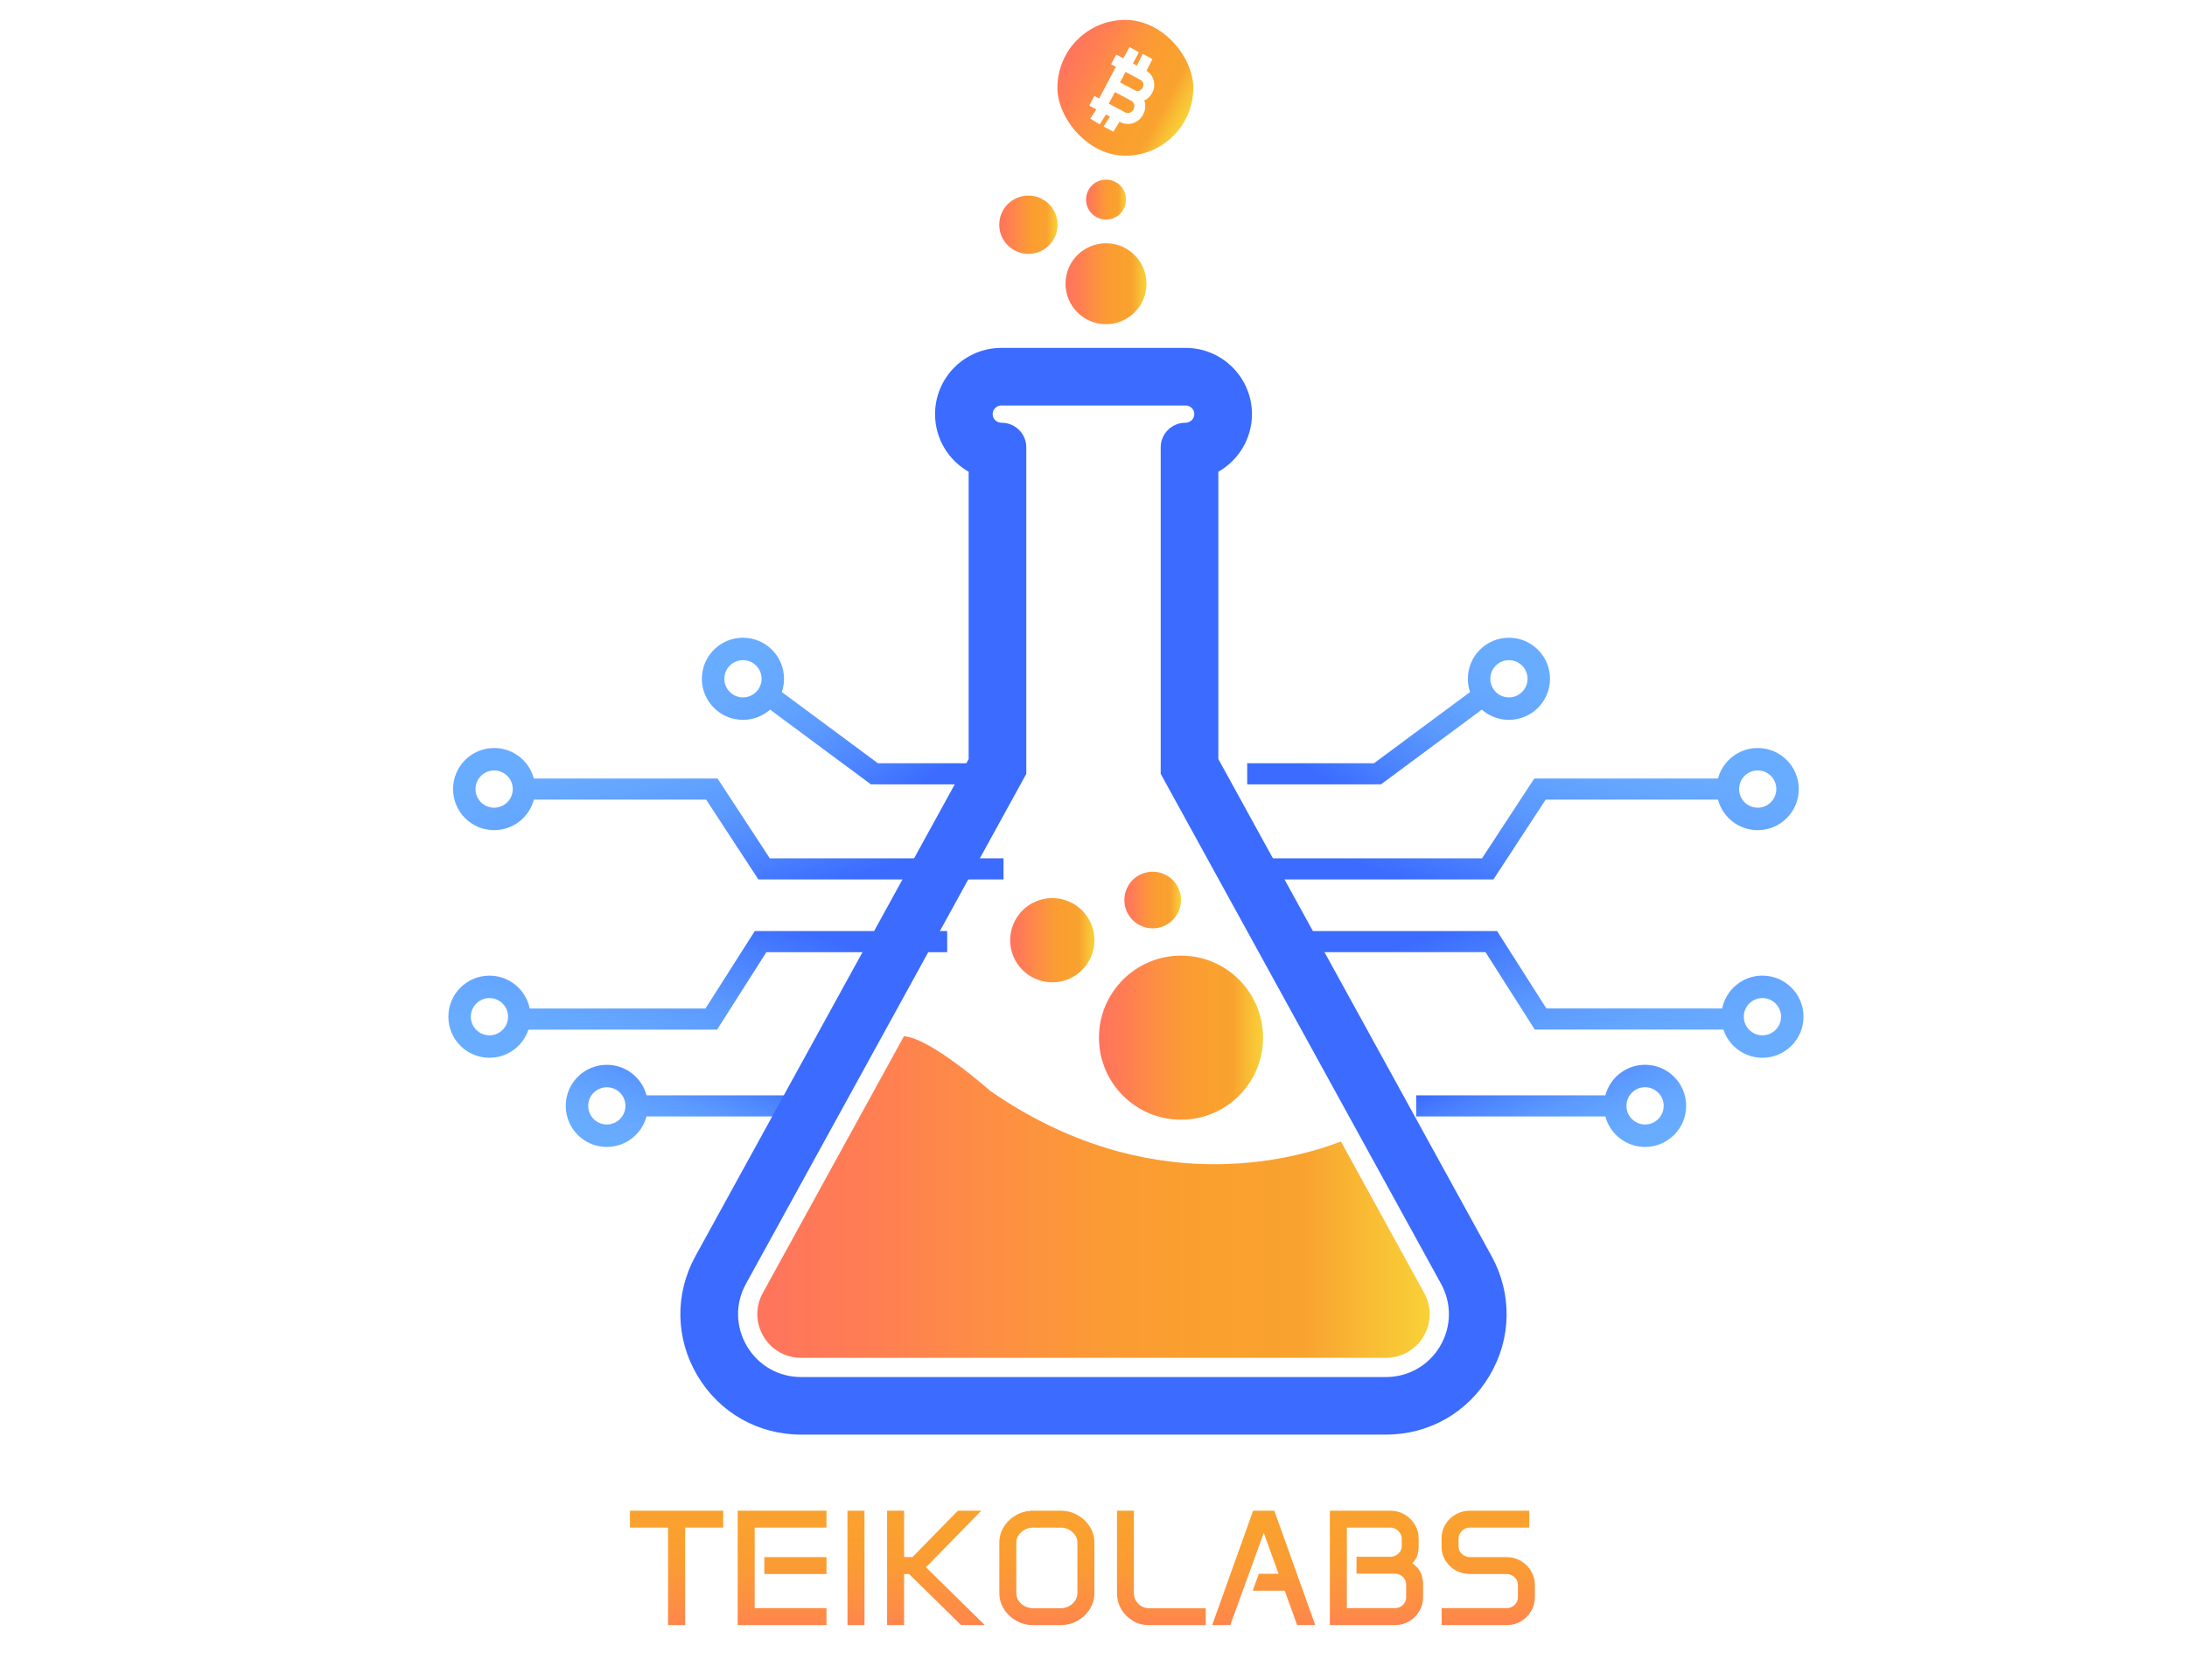 <svg width="82" height="63" viewBox="0 0 82 63" fill="none" xmlns="http://www.w3.org/2000/svg">
<path fill-rule="evenodd" clip-rule="evenodd" d="M29.314 25.955C29.368 25.799 29.396 25.632 29.396 25.458C29.396 24.607 28.707 23.918 27.856 23.918C27.006 23.918 26.316 24.607 26.316 25.458C26.316 26.308 27.006 26.998 27.856 26.998C28.246 26.998 28.602 26.853 28.873 26.614L32.55 29.34L32.655 29.418H32.785H37.67V28.626H32.916L29.314 25.955ZM27.856 26.156C27.471 26.156 27.158 25.843 27.158 25.458C27.158 25.072 27.471 24.759 27.856 24.759C28.242 24.759 28.555 25.072 28.555 25.458C28.555 25.843 28.242 26.156 27.856 26.156Z" fill="url(#paint0_linear_2044_4299)"/>
<path fill-rule="evenodd" clip-rule="evenodd" d="M24.241 41.08C24.066 40.421 23.466 39.936 22.752 39.936C21.901 39.936 21.212 40.625 21.212 41.476C21.212 42.327 21.901 43.016 22.752 43.016C23.466 43.016 24.066 42.531 24.241 41.872H31.332V41.08H24.241ZM22.752 40.778C22.366 40.778 22.054 41.09 22.054 41.476C22.054 41.862 22.366 42.174 22.752 42.174C23.138 42.174 23.45 41.862 23.45 41.476C23.45 41.09 23.138 40.778 22.752 40.778Z" fill="url(#paint1_linear_2044_4299)"/>
<path fill-rule="evenodd" clip-rule="evenodd" d="M19.861 37.824C19.718 37.121 19.097 36.592 18.352 36.592C17.501 36.592 16.811 37.282 16.811 38.132C16.811 38.983 17.501 39.672 18.352 39.672C19.033 39.672 19.611 39.23 19.814 38.616H26.669H26.886L27.003 38.433L28.734 35.712H35.514V34.92H28.517H28.3L28.183 35.103L26.451 37.824H19.861ZM18.352 37.434C17.966 37.434 17.653 37.746 17.653 38.132C17.653 38.518 17.966 38.83 18.352 38.83C18.737 38.83 19.05 38.518 19.05 38.132C19.05 37.746 18.737 37.434 18.352 37.434Z" fill="url(#paint2_linear_2044_4299)"/>
<path fill-rule="evenodd" clip-rule="evenodd" d="M20.016 29.99C19.841 30.649 19.241 31.135 18.527 31.135C17.677 31.135 16.987 30.445 16.987 29.594C16.987 28.744 17.677 28.054 18.527 28.054C19.241 28.054 19.841 28.54 20.016 29.198H26.69H26.904L27.022 29.377L28.863 32.191H37.626V32.983H28.648H28.434L28.317 32.803L26.476 29.99H20.016ZM18.527 30.293C18.142 30.293 17.829 29.98 17.829 29.594C17.829 29.209 18.142 28.896 18.527 28.896C18.913 28.896 19.226 29.209 19.226 29.594C19.226 29.98 18.913 30.293 18.527 30.293Z" fill="url(#paint3_linear_2044_4299)"/>
<path fill-rule="evenodd" clip-rule="evenodd" d="M55.118 25.956C55.065 25.799 55.036 25.632 55.036 25.458C55.036 24.607 55.725 23.918 56.576 23.918C57.426 23.918 58.116 24.607 58.116 25.458C58.116 26.308 57.426 26.998 56.576 26.998C56.186 26.998 55.83 26.853 55.559 26.615L51.884 29.34L51.779 29.418H51.648H46.763V28.626H51.517L55.118 25.956ZM56.576 26.156C56.962 26.156 57.274 25.843 57.274 25.458C57.274 25.072 56.962 24.759 56.576 24.759C56.19 24.759 55.878 25.072 55.878 25.458C55.878 25.843 56.19 26.156 56.576 26.156Z" fill="url(#paint4_linear_2044_4299)"/>
<path fill-rule="evenodd" clip-rule="evenodd" d="M60.192 41.08C60.366 40.421 60.967 39.935 61.681 39.935C62.531 39.935 63.221 40.625 63.221 41.476C63.221 42.326 62.531 43.016 61.681 43.016C60.967 43.016 60.367 42.531 60.192 41.872H53.1V41.08H60.192ZM61.681 40.777C62.066 40.777 62.379 41.09 62.379 41.476C62.379 41.861 62.066 42.174 61.681 42.174C61.295 42.174 60.982 41.861 60.982 41.476C60.982 41.09 61.295 40.777 61.681 40.777Z" fill="url(#paint5_linear_2044_4299)"/>
<path fill-rule="evenodd" clip-rule="evenodd" d="M64.571 37.823C64.714 37.12 65.336 36.591 66.081 36.591C66.931 36.591 67.621 37.281 67.621 38.131C67.621 38.982 66.931 39.672 66.081 39.672C65.399 39.672 64.821 39.229 64.618 38.615H57.764H57.546L57.429 38.432L55.698 35.711H48.918V34.919H55.915H56.133L56.249 35.102L57.981 37.823H64.571ZM66.081 37.433C66.466 37.433 66.779 37.746 66.779 38.131C66.779 38.517 66.466 38.83 66.081 38.83C65.695 38.83 65.382 38.517 65.382 38.131C65.382 37.746 65.695 37.433 66.081 37.433Z" fill="url(#paint6_linear_2044_4299)"/>
<path fill-rule="evenodd" clip-rule="evenodd" d="M64.415 29.99C64.59 30.649 65.19 31.135 65.904 31.135C66.755 31.135 67.444 30.445 67.444 29.594C67.444 28.744 66.755 28.054 65.904 28.054C65.19 28.054 64.59 28.54 64.415 29.198H57.74H57.526L57.409 29.377L55.568 32.191H46.805V32.983H55.782H55.996L56.113 32.803L57.954 29.99H64.415ZM65.904 30.293C66.29 30.293 66.602 29.98 66.602 29.594C66.602 29.209 66.29 28.896 65.904 28.896C65.518 28.896 65.206 29.209 65.206 29.594C65.206 29.98 65.518 30.293 65.904 30.293Z" fill="url(#paint7_linear_2044_4299)"/>
<path d="M55.925 47.11L45.681 28.469V17.693C46.432 17.265 46.941 16.457 46.941 15.532C46.941 14.162 45.826 13.048 44.456 13.048H37.543C36.174 13.048 35.059 14.162 35.059 15.532C35.059 16.457 35.567 17.265 36.319 17.693V28.469L26.075 47.11C25.297 48.525 25.324 50.198 26.145 51.587C26.967 52.976 28.421 53.806 30.035 53.806H51.964C53.579 53.806 55.033 52.977 55.854 51.587C56.676 50.198 56.703 48.525 55.925 47.11ZM53.995 50.488C53.566 51.213 52.807 51.646 51.964 51.646H30.035C29.193 51.646 28.434 51.213 28.005 50.488C27.576 49.763 27.562 48.889 27.968 48.151L38.48 29.023V18.016V16.778C38.48 16.269 38.067 15.856 37.557 15.856C37.395 15.856 37.246 15.742 37.223 15.581C37.21 15.495 37.231 15.416 37.274 15.352C37.332 15.265 37.432 15.208 37.543 15.208H44.456C44.568 15.208 44.667 15.265 44.726 15.352C44.763 15.408 44.783 15.475 44.78 15.548C44.772 15.723 44.618 15.856 44.442 15.856C43.933 15.856 43.52 16.269 43.52 16.778V18.017V29.023L54.032 48.151C54.437 48.889 54.423 49.763 53.995 50.488Z" fill="#3B6BFF"/>
<g clip-path="url(#clip0_2044_4299)">
<path d="M45.642 2.245L41.147 -0.154L38.747 4.341L43.242 6.74L45.642 2.245Z" fill="url(#paint8_linear_2044_4299)"/>
<g filter="url(#filter0_d_2044_4299)">
<path d="M42.904 3.611C42.961 3.774 42.954 3.958 42.868 4.121L42.851 4.153C42.687 4.464 42.301 4.582 41.99 4.417L41.977 4.409L41.744 4.783L41.379 4.587L41.615 4.216L41.467 4.137L41.234 4.508L40.881 4.293L41.106 3.945L41.021 3.899L40.842 3.804L41.033 3.441L41.212 3.537L41.442 3.102L41.633 2.739L41.84 2.347L41.661 2.252L41.852 1.889L42.031 1.985L42.116 2.03L42.351 1.608L42.704 1.804L42.477 2.223L42.625 2.302L42.848 1.862L43.209 2.058L42.986 2.497C43.26 2.665 43.361 3.022 43.209 3.31L43.193 3.34C43.127 3.465 43.024 3.557 42.904 3.611ZM42.49 3.96L42.506 3.929C42.565 3.817 42.522 3.678 42.411 3.619L42.364 3.594L41.804 3.295L41.574 3.73L41.651 3.771L42.182 4.054C42.293 4.114 42.431 4.071 42.49 3.96ZM42.202 2.54L41.995 2.932L42.556 3.232C42.655 3.285 42.779 3.247 42.832 3.147L42.848 3.117C42.9 3.017 42.862 2.893 42.763 2.84L42.278 2.581L42.202 2.54Z" fill="white"/>
</g>
</g>
<path d="M53.401 48.497L50.277 42.812C48.438 43.52 43.025 45.002 37.129 40.915C37.129 40.915 34.874 38.913 33.891 38.867L28.599 48.497C28.317 49.01 28.327 49.617 28.625 50.12C28.923 50.624 29.45 50.925 30.035 50.925H51.964C52.55 50.925 53.077 50.624 53.375 50.12C53.672 49.617 53.682 49.01 53.401 48.497Z" fill="url(#paint9_linear_2044_4299)"/>
<path d="M44.281 41.994C45.98 41.994 47.357 40.617 47.357 38.918C47.357 37.219 45.98 35.841 44.281 35.841C42.582 35.841 41.205 37.219 41.205 38.918C41.205 40.617 42.582 41.994 44.281 41.994Z" fill="url(#paint10_linear_2044_4299)"/>
<path d="M39.456 36.842C40.328 36.842 41.035 36.135 41.035 35.263C41.035 34.39 40.328 33.683 39.456 33.683C38.583 33.683 37.876 34.39 37.876 35.263C37.876 36.135 38.583 36.842 39.456 36.842Z" fill="url(#paint11_linear_2044_4299)"/>
<path d="M43.219 34.818C43.805 34.818 44.281 34.342 44.281 33.756C44.281 33.169 43.805 32.694 43.219 32.694C42.632 32.694 42.157 33.169 42.157 33.756C42.157 34.342 42.632 34.818 43.219 34.818Z" fill="url(#paint12_linear_2044_4299)"/>
<path d="M42.22 7.485C42.22 7.071 41.884 6.736 41.47 6.736C41.056 6.736 40.721 7.071 40.721 7.485C40.721 7.899 41.056 8.235 41.47 8.235C41.884 8.235 42.22 7.899 42.22 7.485Z" fill="url(#paint13_linear_2044_4299)"/>
<path d="M38.559 9.521C39.163 9.521 39.653 9.032 39.653 8.428C39.653 7.825 39.163 7.335 38.559 7.335C37.956 7.335 37.466 7.825 37.466 8.428C37.466 9.032 37.956 9.521 38.559 9.521Z" fill="url(#paint14_linear_2044_4299)"/>
<path d="M42.987 10.641C42.987 9.803 42.307 9.123 41.469 9.123C40.631 9.123 39.951 9.803 39.951 10.641C39.951 11.479 40.631 12.159 41.469 12.159C42.307 12.159 42.987 11.479 42.987 10.641Z" fill="url(#paint15_linear_2044_4299)"/>
<path d="M23.62 56.658H27.116V57.292H25.688V60.95H25.048V57.292H23.62V56.658ZM27.659 56.658H30.988V57.292H28.296V60.313H30.988V60.95H27.659V56.658ZM28.658 58.4H30.988V59.033H28.658V58.4ZM31.776 56.658H32.413V60.95H31.776V56.658ZM33.261 56.658H33.898V58.397H34.215L35.917 56.658H36.795L34.719 58.78L36.925 60.95H36.035L34.085 59.033H33.898V60.95H33.261V56.658ZM37.469 57.865C37.469 57.642 37.526 57.44 37.641 57.259C37.757 57.075 37.912 56.93 38.105 56.821C38.299 56.712 38.513 56.658 38.748 56.658H39.753C39.989 56.658 40.203 56.712 40.396 56.821C40.592 56.93 40.746 57.075 40.861 57.259C40.976 57.44 41.033 57.642 41.033 57.865V59.743C41.033 59.964 40.976 60.166 40.861 60.349C40.746 60.532 40.592 60.678 40.396 60.787C40.203 60.896 39.989 60.95 39.753 60.95H38.748C38.513 60.95 38.299 60.896 38.105 60.787C37.912 60.678 37.757 60.532 37.641 60.349C37.526 60.166 37.469 59.964 37.469 59.743V57.865ZM38.105 59.746C38.105 59.903 38.168 60.037 38.292 60.15C38.419 60.261 38.571 60.316 38.748 60.316H39.753C39.932 60.316 40.084 60.261 40.209 60.15C40.334 60.037 40.396 59.903 40.396 59.746V57.862C40.396 57.705 40.334 57.572 40.209 57.461C40.084 57.348 39.932 57.292 39.753 57.292H38.748C38.571 57.292 38.419 57.348 38.292 57.461C38.168 57.572 38.105 57.705 38.105 57.862V59.746ZM41.881 56.658H42.515V59.749C42.515 59.906 42.571 60.039 42.681 60.15C42.792 60.261 42.925 60.316 43.08 60.316H45.208V60.95H43.08C42.86 60.95 42.659 60.897 42.476 60.79C42.295 60.681 42.15 60.536 42.041 60.355C41.935 60.172 41.881 59.97 41.881 59.749V56.658ZM46.985 56.658H47.779L49.315 60.95H48.636L48.169 59.658H46.97L47.2 59.024H47.939L47.384 57.491L46.128 60.95H45.449L46.985 56.658ZM49.862 56.658H52.122C52.322 56.658 52.502 56.705 52.663 56.8C52.824 56.894 52.952 57.021 53.046 57.18C53.143 57.339 53.191 57.517 53.191 57.714V57.995C53.191 58.275 53.11 58.487 52.95 58.632C53.092 58.724 53.196 58.835 53.26 58.964C53.325 59.091 53.357 59.25 53.357 59.441V59.915C53.357 60.104 53.309 60.277 53.212 60.434C53.117 60.591 52.99 60.717 52.829 60.811C52.668 60.904 52.49 60.95 52.294 60.95H49.862V56.658ZM52.3 60.313C52.417 60.313 52.517 60.274 52.599 60.195C52.682 60.115 52.723 60.018 52.723 59.906V59.432C52.723 59.319 52.682 59.222 52.599 59.142C52.517 59.062 52.416 59.021 52.297 59.021H50.861V58.387H52.122C52.241 58.387 52.343 58.349 52.427 58.273C52.514 58.194 52.557 58.1 52.557 57.989V57.714C52.557 57.598 52.514 57.498 52.427 57.416C52.343 57.333 52.241 57.292 52.122 57.292H50.499V60.313H52.3ZM54.051 57.696C54.051 57.505 54.098 57.331 54.193 57.174C54.29 57.017 54.418 56.892 54.579 56.8C54.742 56.705 54.921 56.658 55.117 56.658H57.338V57.292H55.117C55 57.292 54.899 57.333 54.815 57.416C54.73 57.498 54.688 57.598 54.688 57.714V58.01C54.688 58.117 54.73 58.208 54.815 58.285C54.899 58.361 55 58.4 55.117 58.4H56.484C56.681 58.4 56.86 58.447 57.021 58.541C57.182 58.634 57.31 58.76 57.404 58.919C57.501 59.076 57.549 59.25 57.549 59.441V59.909C57.549 60.1 57.501 60.275 57.404 60.434C57.31 60.591 57.182 60.717 57.021 60.811C56.86 60.904 56.681 60.95 56.484 60.95H54.054V60.313H56.484C56.603 60.313 56.703 60.274 56.786 60.195C56.87 60.115 56.913 60.018 56.913 59.906V59.444C56.913 59.331 56.87 59.234 56.786 59.154C56.703 59.074 56.603 59.033 56.484 59.033H55.117C54.921 59.033 54.742 58.988 54.579 58.898C54.418 58.805 54.29 58.681 54.193 58.526C54.098 58.371 54.051 58.2 54.051 58.013V57.696Z" fill="url(#paint16_linear_2044_4299)"/>
<defs>
<filter id="filter0_d_2044_4299" x="40.685" y="1.608" width="2.751" height="3.488" filterUnits="userSpaceOnUse" color-interpolation-filters="sRGB">
<feFlood flood-opacity="0" result="BackgroundImageFix"/>
<feColorMatrix in="SourceAlpha" type="matrix" values="0 0 0 0 0 0 0 0 0 0 0 0 0 0 0 0 0 0 127 0" result="hardAlpha"/>
<feOffset dy="0.157"/>
<feGaussianBlur stdDeviation="0.078"/>
<feComposite in2="hardAlpha" operator="out"/>
<feColorMatrix type="matrix" values="0 0 0 0 0 0 0 0 0 0 0 0 0 0 0 0 0 0 0.64 0"/>
<feBlend mode="normal" in2="BackgroundImageFix" result="effect1_dropShadow_2044_4299"/>
<feBlend mode="normal" in="SourceGraphic" in2="effect1_dropShadow_2044_4299" result="shape"/>
</filter>
<linearGradient id="paint0_linear_2044_4299" x1="30.412" y1="22.999" x2="34.554" y2="29.41" gradientUnits="userSpaceOnUse">
<stop stop-color="#68ACFF"/>
<stop offset="0.229" stop-color="#65A7FF"/>
<stop offset="0.498" stop-color="#5B99FF"/>
<stop offset="0.787" stop-color="#4A81FF"/>
<stop offset="1" stop-color="#3B6BFF"/>
</linearGradient>
<linearGradient id="paint1_linear_2044_4299" x1="24.862" y1="43.531" x2="26.636" y2="39.161" gradientUnits="userSpaceOnUse">
<stop stop-color="#68ACFF"/>
<stop offset="0.229" stop-color="#65A7FF"/>
<stop offset="0.498" stop-color="#5B99FF"/>
<stop offset="0.787" stop-color="#4A81FF"/>
<stop offset="1" stop-color="#3B6BFF"/>
</linearGradient>
<linearGradient id="paint2_linear_2044_4299" x1="23.557" y1="40.466" x2="25.945" y2="33.423" gradientUnits="userSpaceOnUse">
<stop stop-color="#68ACFF"/>
<stop offset="0.229" stop-color="#65A7FF"/>
<stop offset="0.498" stop-color="#5B99FF"/>
<stop offset="0.787" stop-color="#4A81FF"/>
<stop offset="1" stop-color="#3B6BFF"/>
</linearGradient>
<linearGradient id="paint3_linear_2044_4299" x1="24.431" y1="27.231" x2="26.786" y2="34.624" gradientUnits="userSpaceOnUse">
<stop stop-color="#68ACFF"/>
<stop offset="0.229" stop-color="#65A7FF"/>
<stop offset="0.498" stop-color="#5B99FF"/>
<stop offset="0.787" stop-color="#4A81FF"/>
<stop offset="1" stop-color="#3B6BFF"/>
</linearGradient>
<linearGradient id="paint4_linear_2044_4299" x1="54.021" y1="22.999" x2="49.878" y2="29.41" gradientUnits="userSpaceOnUse">
<stop stop-color="#68ACFF"/>
<stop offset="0.229" stop-color="#65A7FF"/>
<stop offset="0.498" stop-color="#5B99FF"/>
<stop offset="0.787" stop-color="#4A81FF"/>
<stop offset="1" stop-color="#3B6BFF"/>
</linearGradient>
<linearGradient id="paint5_linear_2044_4299" x1="59.57" y1="43.53" x2="57.796" y2="39.161" gradientUnits="userSpaceOnUse">
<stop stop-color="#68ACFF"/>
<stop offset="0.229" stop-color="#65A7FF"/>
<stop offset="0.498" stop-color="#5B99FF"/>
<stop offset="0.787" stop-color="#4A81FF"/>
<stop offset="1" stop-color="#3B6BFF"/>
</linearGradient>
<linearGradient id="paint6_linear_2044_4299" x1="60.875" y1="40.465" x2="58.488" y2="33.422" gradientUnits="userSpaceOnUse">
<stop stop-color="#68ACFF"/>
<stop offset="0.229" stop-color="#65A7FF"/>
<stop offset="0.498" stop-color="#5B99FF"/>
<stop offset="0.787" stop-color="#4A81FF"/>
<stop offset="1" stop-color="#3B6BFF"/>
</linearGradient>
<linearGradient id="paint7_linear_2044_4299" x1="59.999" y1="27.231" x2="57.645" y2="34.624" gradientUnits="userSpaceOnUse">
<stop stop-color="#68ACFF"/>
<stop offset="0.229" stop-color="#65A7FF"/>
<stop offset="0.498" stop-color="#5B99FF"/>
<stop offset="0.787" stop-color="#4A81FF"/>
<stop offset="1" stop-color="#3B6BFF"/>
</linearGradient>
<linearGradient id="paint8_linear_2044_4299" x1="39.947" y1="2.093" x2="44.442" y2="4.493" gradientUnits="userSpaceOnUse">
<stop stop-color="#FE745D"/>
<stop offset="0.176" stop-color="#FF7E52"/>
<stop offset="0.344" stop-color="#FD8E44"/>
<stop offset="0.522" stop-color="#FB9B34"/>
<stop offset="0.673" stop-color="#FAA02E"/>
<stop offset="0.813" stop-color="#F9A230"/>
<stop offset="0.922" stop-color="#F9BF34"/>
<stop offset="1" stop-color="#F8D138"/>
</linearGradient>
<linearGradient id="paint9_linear_2044_4299" x1="28.395" y1="44.896" x2="53.605" y2="44.896" gradientUnits="userSpaceOnUse">
<stop stop-color="#FE745D"/>
<stop offset="0.176" stop-color="#FF7E52"/>
<stop offset="0.344" stop-color="#FD8E44"/>
<stop offset="0.522" stop-color="#FB9B34"/>
<stop offset="0.673" stop-color="#FAA02E"/>
<stop offset="0.813" stop-color="#F9A230"/>
<stop offset="0.922" stop-color="#F9BF34"/>
<stop offset="1" stop-color="#F8D138"/>
</linearGradient>
<linearGradient id="paint10_linear_2044_4299" x1="41.205" y1="38.918" x2="47.357" y2="38.918" gradientUnits="userSpaceOnUse">
<stop stop-color="#FE745D"/>
<stop offset="0.176" stop-color="#FF7E52"/>
<stop offset="0.344" stop-color="#FD8E44"/>
<stop offset="0.522" stop-color="#FB9B34"/>
<stop offset="0.673" stop-color="#FAA02E"/>
<stop offset="0.813" stop-color="#F9A230"/>
<stop offset="0.922" stop-color="#F9BF34"/>
<stop offset="1" stop-color="#F8D138"/>
</linearGradient>
<linearGradient id="paint11_linear_2044_4299" x1="37.876" y1="35.263" x2="41.035" y2="35.263" gradientUnits="userSpaceOnUse">
<stop stop-color="#FE745D"/>
<stop offset="0.176" stop-color="#FF7E52"/>
<stop offset="0.344" stop-color="#FD8E44"/>
<stop offset="0.522" stop-color="#FB9B34"/>
<stop offset="0.673" stop-color="#FAA02E"/>
<stop offset="0.813" stop-color="#F9A230"/>
<stop offset="0.922" stop-color="#F9BF34"/>
<stop offset="1" stop-color="#F8D138"/>
</linearGradient>
<linearGradient id="paint12_linear_2044_4299" x1="42.157" y1="33.756" x2="44.281" y2="33.756" gradientUnits="userSpaceOnUse">
<stop stop-color="#FE745D"/>
<stop offset="0.176" stop-color="#FF7E52"/>
<stop offset="0.344" stop-color="#FD8E44"/>
<stop offset="0.522" stop-color="#FB9B34"/>
<stop offset="0.673" stop-color="#FAA02E"/>
<stop offset="0.813" stop-color="#F9A230"/>
<stop offset="0.922" stop-color="#F9BF34"/>
<stop offset="1" stop-color="#F8D138"/>
</linearGradient>
<linearGradient id="paint13_linear_2044_4299" x1="40.721" y1="7.485" x2="42.22" y2="7.485" gradientUnits="userSpaceOnUse">
<stop stop-color="#FE745D"/>
<stop offset="0.176" stop-color="#FF7E52"/>
<stop offset="0.344" stop-color="#FD8E44"/>
<stop offset="0.522" stop-color="#FB9B34"/>
<stop offset="0.673" stop-color="#FAA02E"/>
<stop offset="0.813" stop-color="#F9A230"/>
<stop offset="0.922" stop-color="#F9BF34"/>
<stop offset="1" stop-color="#F8D138"/>
</linearGradient>
<linearGradient id="paint14_linear_2044_4299" x1="37.466" y1="8.428" x2="39.653" y2="8.428" gradientUnits="userSpaceOnUse">
<stop stop-color="#FE745D"/>
<stop offset="0.176" stop-color="#FF7E52"/>
<stop offset="0.344" stop-color="#FD8E44"/>
<stop offset="0.522" stop-color="#FB9B34"/>
<stop offset="0.673" stop-color="#FAA02E"/>
<stop offset="0.813" stop-color="#F9A230"/>
<stop offset="0.922" stop-color="#F9BF34"/>
<stop offset="1" stop-color="#F8D138"/>
</linearGradient>
<linearGradient id="paint15_linear_2044_4299" x1="39.951" y1="10.641" x2="42.987" y2="10.641" gradientUnits="userSpaceOnUse">
<stop stop-color="#FE745D"/>
<stop offset="0.176" stop-color="#FF7E52"/>
<stop offset="0.344" stop-color="#FD8E44"/>
<stop offset="0.522" stop-color="#FB9B34"/>
<stop offset="0.673" stop-color="#FAA02E"/>
<stop offset="0.813" stop-color="#F9A230"/>
<stop offset="0.922" stop-color="#F9BF34"/>
<stop offset="1" stop-color="#F8D138"/>
</linearGradient>
<linearGradient id="paint16_linear_2044_4299" x1="41" y1="54.951" x2="41" y2="62.949" gradientUnits="userSpaceOnUse">
<stop stop-color="#F8D138"/>
<stop offset="0.078" stop-color="#F9BF34"/>
<stop offset="0.187" stop-color="#F9A230"/>
<stop offset="0.327" stop-color="#FAA02E"/>
<stop offset="0.478" stop-color="#FB9B34"/>
<stop offset="0.656" stop-color="#FD8E44"/>
<stop offset="0.824" stop-color="#FF7E52"/>
<stop offset="1" stop-color="#FE745D"/>
</linearGradient>
<clipPath id="clip0_2044_4299">
<rect x="39.647" y="0.745" width="5.095" height="5.095" rx="2.548" fill="white"/>
</clipPath>
</defs>
</svg>
